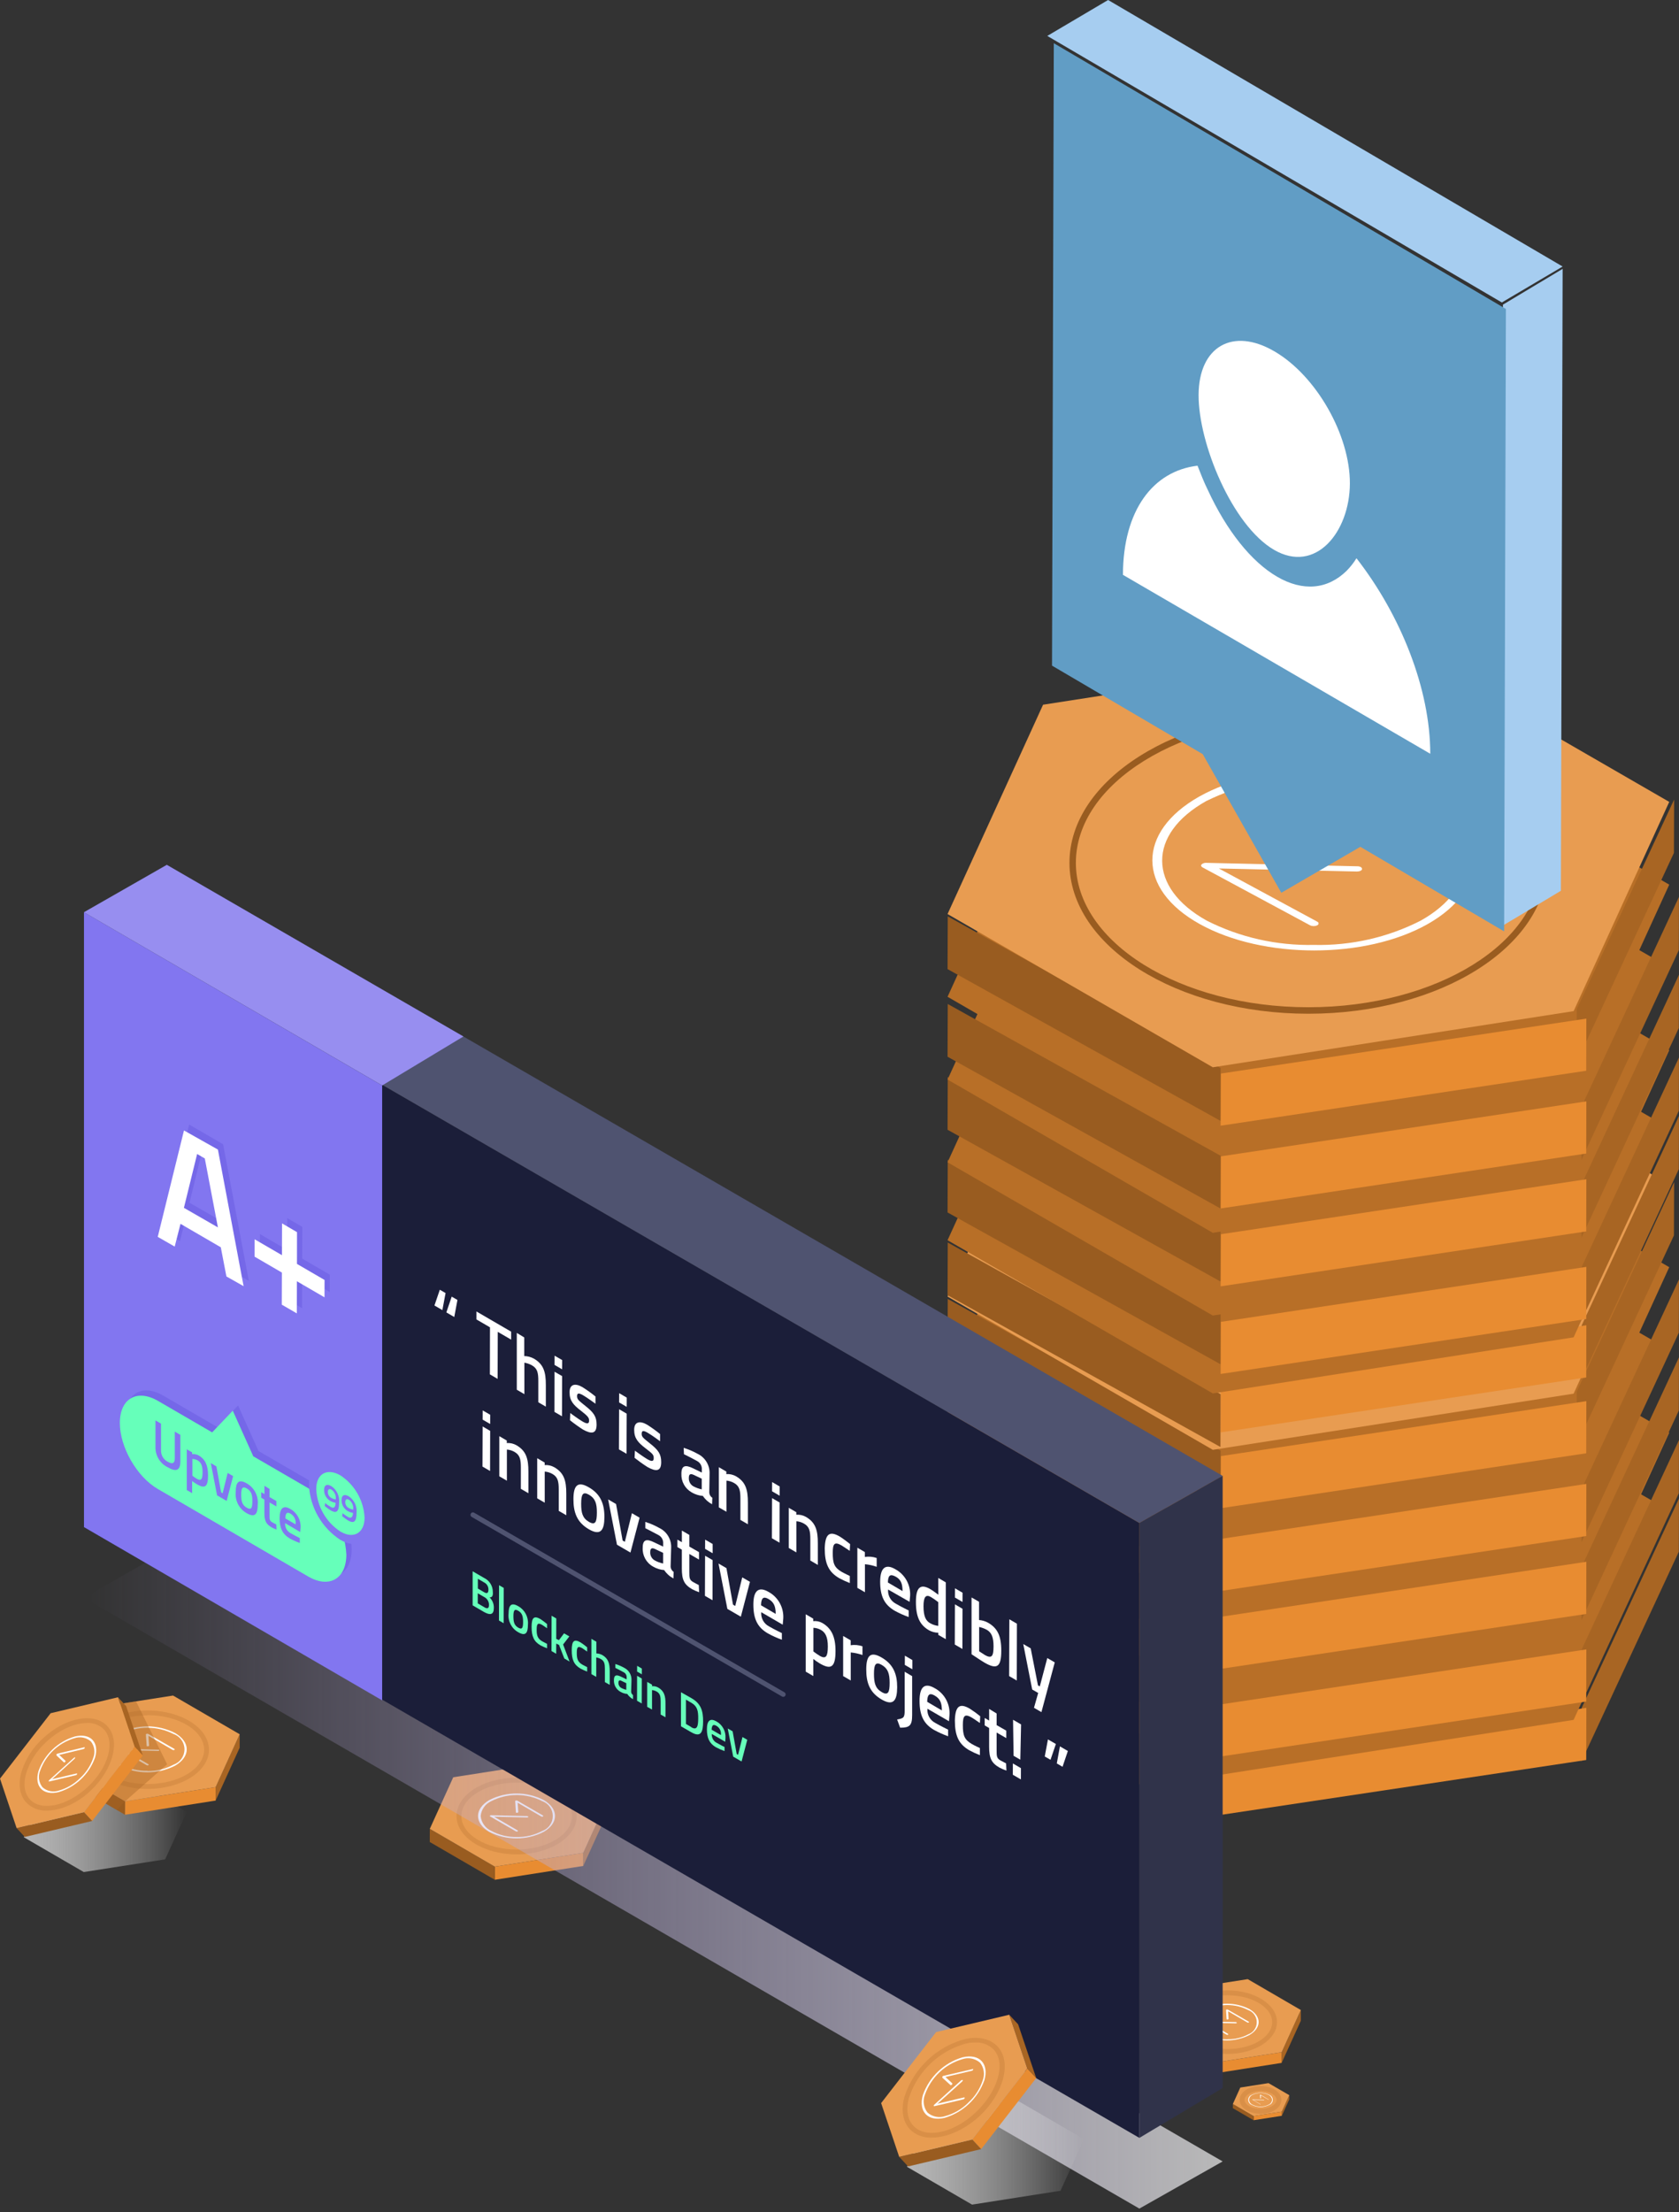 <?xml version="1.0" encoding="UTF-8"?>
<svg width="101px" height="133px" viewBox="0 0 101 133" version="1.1" xmlns="http://www.w3.org/2000/svg" xmlns:xlink="http://www.w3.org/1999/xlink">
    <rect x="0" y="0" width="101" height="133" fill="#333333" stroke="none"/>
    <!-- Generator: Sketch 51.3 (57544) - http://www.bohemiancoding.com/sketch -->
    <title>Group 6</title>
    <desc>Created with Sketch.</desc>
    <defs>
        <linearGradient x1="0%" y1="50%" x2="99.97%" y2="50%" id="linearGradient-1">
            <stop stop-color="#B8B8B8" offset="0%"></stop>
            <stop stop-color="#FFFFFF" stop-opacity="0" offset="100%"></stop>
        </linearGradient>
        <linearGradient x1="0%" y1="49.996%" x2="100%" y2="49.996%" id="linearGradient-2">
            <stop stop-color="#BEADF6" stop-opacity="0" offset="0%"></stop>
            <stop stop-color="#B8B8B8" offset="100%"></stop>
        </linearGradient>
        <linearGradient x1="0%" y1="50%" x2="100%" y2="50%" id="linearGradient-3">
            <stop stop-color="#B8B8B8" offset="0%"></stop>
            <stop stop-color="#FFFFFF" stop-opacity="0" offset="100%"></stop>
        </linearGradient>
    </defs>
    <g id="Page-1" stroke="none" stroke-width="1" fill="none" fill-rule="evenodd">
        <g id="Profile-Copy-2" transform="translate(-928, -496)" fill-rule="nonzero">
            <g id="TOP-EXPLAINER" transform="translate(565, 152)">
                <g id="Group-6" transform="translate(363, 344)">
                    <g id="coinstack" transform="translate(57, 62)">
                        <polygon id="Shape" fill="#A86523" points="44 28.098 43.988 31.3 38.133 43.902 38.141 40.696"></polygon>
                        <polygon id="Shape" fill="#E88C31" points="38.427 40.683 38.419 43.82 16.427 47.122 16.438 43.985"></polygon>
                        <polygon id="Shape" fill="#995C20" points="16.427 44.829 16.415 48 0 38.875 0.012 35.707"></polygon>
                        <polygon id="Shape" fill="#B86F27" points="43.413 28.825 37.66 41.408 15.957 44.78 0 35.569 5.746 22.982 27.457 19.61"></polygon>
                        <polygon id="Shape" fill="#A86523" points="44 24.585 43.988 27.788 38.133 40.39 38.141 37.184"></polygon>
                        <polygon id="Shape" fill="#E88C31" points="38.427 37.171 38.419 40.307 16.427 43.61 16.438 40.477"></polygon>
                        <polygon id="Shape" fill="#995C20" points="16.427 39.857 16.415 43.024 0 33.899 0.012 30.732"></polygon>
                        <polygon id="Shape" fill="#B86F27" points="43.413 24.141 37.66 36.722 15.957 40.098 0 30.884 5.746 18.298 27.457 14.927"></polygon>
                        <polygon id="Shape" fill="#A86523" points="44 19.61 43.988 22.812 38.133 35.415 38.141 32.208"></polygon>
                        <polygon id="Shape" fill="#E88C31" points="38.427 31.902 38.419 35.039 16.427 38.341 16.438 35.209"></polygon>
                        <polygon id="Shape" fill="#995C20" points="16.427 34.881 16.415 38.049 0 28.927 0.012 25.756"></polygon>
                        <polygon id="Shape" fill="#B86F27" points="43.413 19.165 37.66 31.747 15.957 35.122 0 25.908 5.746 13.323 27.457 9.951"></polygon>
                        <polygon id="Shape" fill="#A86523" points="43.988 18.133 38.133 30.732 38.141 27.525 44 14.927"></polygon>
                        <polygon id="Shape" fill="#E88C31" points="38.427 27.22 38.419 30.356 16.427 33.659 16.438 30.526"></polygon>
                        <polygon id="Shape" fill="#995C20" points="16.427 30.491 16.415 33.659 0 24.537 0.012 21.366"></polygon>
                        <polygon id="Shape" fill="#B86F27" points="43.413 14.189 37.66 26.771 15.957 30.146 0 20.932 5.746 8.347 27.457 4.976"></polygon>
                        <polygon id="Shape" fill="#A86523" points="43.707 9.073 43.695 12.28 37.84 24.878 37.848 21.672"></polygon>
                        <polygon id="Shape" fill="#E88C31" points="38.427 22.244 38.419 25.379 16.427 28.683 16.438 25.548"></polygon>
                        <polygon id="Shape" fill="#995C20" points="16.427 25.22 16.415 28.39 0 19.268 0.012 16.098"></polygon>
                        <polygon id="Shape" fill="#E89C51" points="43.413 9.214 37.66 21.795 15.957 25.171 0 15.957 5.746 3.371 27.457 0"></polygon>
                        <path d="M21.709,21.951 C13.781,21.951 7.333,17.879 7.333,12.878 C7.333,7.877 13.781,3.805 21.709,3.805 C29.636,3.805 36.08,7.857 36.08,12.878 C36.08,17.899 29.632,21.951 21.709,21.951 Z M21.709,4.195 C14.001,4.195 7.719,8.099 7.719,12.878 C7.719,17.657 13.993,21.561 21.709,21.561 C29.424,21.561 35.695,17.657 35.695,12.878 C35.695,8.099 29.42,4.195 21.709,4.195 Z" id="Shape" fill="#995C20"></path>
                        <path d="M28.081,12.608 C28.111,12.618 28.135,12.639 28.148,12.667 C28.162,12.696 28.164,12.728 28.153,12.758 C28.141,12.792 28.115,12.819 28.081,12.831 C27.96,12.894 27.817,12.894 27.696,12.831 L22.279,9.644 L22.416,11.812 C22.416,11.903 22.308,11.973 22.157,11.973 C22.086,11.976 22.017,11.959 21.955,11.925 C21.911,11.907 21.88,11.867 21.872,11.819 L21.707,9.251 C21.707,9.185 21.771,9.123 21.872,9.101 C21.969,9.064 22.075,9.064 22.171,9.101 L28.081,12.608 Z" id="Shape" fill="#FFFFFF"></path>
                        <path d="M28.839,8.902 C32.62,11.016 32.62,14.443 28.882,16.56 C25.145,18.677 18.974,18.673 15.17,16.56 C11.365,14.446 11.389,11.016 15.126,8.902 C18.864,6.789 25.042,6.789 28.839,8.902 Z M22.032,17.813 C24.269,17.866 26.483,17.364 28.46,16.354 C30.23,15.364 31.115,14.069 31.107,12.76 C31.099,11.45 30.21,10.151 28.416,9.165 C24.376,7.185 19.597,7.185 15.557,9.165 C13.787,10.159 12.902,11.45 12.91,12.76 C12.918,14.069 13.811,15.364 15.593,16.354 C17.579,17.36 19.797,17.862 22.04,17.813 L22.032,17.813 Z" id="Shape" fill="#FFFFFF"></path>
                        <path d="M24.843,13.125 C24.895,13.147 24.93,13.193 24.933,13.246 C24.933,13.338 24.791,13.401 24.622,13.401 L16.32,13.217 L22.233,16.412 C22.265,16.422 22.292,16.444 22.306,16.472 C22.321,16.5 22.323,16.533 22.312,16.563 C22.297,16.596 22.269,16.623 22.233,16.636 C22.1,16.698 21.944,16.698 21.811,16.636 L15.342,13.154 C15.252,13.107 15.232,13.037 15.275,12.978 C15.351,12.908 15.456,12.872 15.563,12.879 L24.63,13.085 C24.703,13.081 24.776,13.095 24.843,13.125 Z" id="Shape" fill="#FFFFFF"></path>
                    </g>
                    <g id="coinstack-copy" transform="translate(57, 39)">
                        <polygon id="Shape" fill="#A86523" points="44 28.098 43.988 31.3 38.133 43.902 38.141 40.696"></polygon>
                        <polygon id="Shape" fill="#E88C31" points="38.427 40.683 38.419 43.82 16.427 47.122 16.438 43.985"></polygon>
                        <polygon id="Shape" fill="#995C20" points="16.427 44.829 16.415 48 0 38.875 0.012 35.707"></polygon>
                        <polygon id="Shape" fill="#B86F27" points="43.413 28.825 37.66 41.408 15.957 44.78 0 35.569 5.746 22.982 27.457 19.61"></polygon>
                        <polygon id="Shape" fill="#A86523" points="44 24.585 43.988 27.788 38.133 40.39 38.141 37.184"></polygon>
                        <polygon id="Shape" fill="#E88C31" points="38.427 37.171 38.419 40.307 16.427 43.61 16.438 40.477"></polygon>
                        <polygon id="Shape" fill="#995C20" points="16.427 39.857 16.415 43.024 0 33.899 0.012 30.732"></polygon>
                        <polygon id="Shape" fill="#B86F27" points="43.413 24.141 37.66 36.722 15.957 40.098 0 30.884 5.746 18.298 27.457 14.927"></polygon>
                        <polygon id="Shape" fill="#A86523" points="44 19.61 43.988 22.812 38.133 35.415 38.141 32.208"></polygon>
                        <polygon id="Shape" fill="#E88C31" points="38.427 31.902 38.419 35.039 16.427 38.341 16.438 35.209"></polygon>
                        <polygon id="Shape" fill="#995C20" points="16.427 34.881 16.415 38.049 0 28.927 0.012 25.756"></polygon>
                        <polygon id="Shape" fill="#B86F27" points="43.413 19.165 37.66 31.747 15.957 35.122 0 25.908 5.746 13.323 27.457 9.951"></polygon>
                        <polygon id="Shape" fill="#A86523" points="43.988 18.133 38.133 30.732 38.141 27.525 44 14.927"></polygon>
                        <polygon id="Shape" fill="#E88C31" points="38.427 27.22 38.419 30.356 16.427 33.659 16.438 30.526"></polygon>
                        <polygon id="Shape" fill="#995C20" points="16.427 30.491 16.415 33.659 0 24.537 0.012 21.366"></polygon>
                        <polygon id="Shape" fill="#B86F27" points="43.413 14.189 37.66 26.771 15.957 30.146 0 20.932 5.746 8.347 27.457 4.976"></polygon>
                        <polygon id="Shape" fill="#A86523" points="43.707 9.073 43.695 12.28 37.84 24.878 37.848 21.672"></polygon>
                        <polygon id="Shape" fill="#E88C31" points="38.427 22.244 38.419 25.379 16.427 28.683 16.438 25.548"></polygon>
                        <polygon id="Shape" fill="#995C20" points="16.427 25.22 16.415 28.39 0 19.268 0.012 16.098"></polygon>
                        <polygon id="Shape" fill="#E89C51" points="43.413 9.214 37.66 21.795 15.957 25.171 0 15.957 5.746 3.371 27.457 0"></polygon>
                        <path d="M21.709,21.951 C13.781,21.951 7.333,17.879 7.333,12.878 C7.333,7.877 13.781,3.805 21.709,3.805 C29.636,3.805 36.08,7.857 36.08,12.878 C36.08,17.899 29.632,21.951 21.709,21.951 Z M21.709,4.195 C14.001,4.195 7.719,8.099 7.719,12.878 C7.719,17.657 13.993,21.561 21.709,21.561 C29.424,21.561 35.695,17.657 35.695,12.878 C35.695,8.099 29.42,4.195 21.709,4.195 Z" id="Shape" fill="#995C20"></path>
                        <path d="M28.081,12.608 C28.111,12.618 28.135,12.639 28.148,12.667 C28.162,12.696 28.164,12.728 28.153,12.758 C28.141,12.792 28.115,12.819 28.081,12.831 C27.96,12.894 27.817,12.894 27.696,12.831 L22.279,9.644 L22.416,11.812 C22.416,11.903 22.308,11.973 22.157,11.973 C22.086,11.976 22.017,11.959 21.955,11.925 C21.911,11.907 21.88,11.867 21.872,11.819 L21.707,9.251 C21.707,9.185 21.771,9.123 21.872,9.101 C21.969,9.064 22.075,9.064 22.171,9.101 L28.081,12.608 Z" id="Shape" fill="#FFFFFF"></path>
                        <path d="M28.839,8.902 C32.62,11.016 32.62,14.443 28.882,16.56 C25.145,18.677 18.974,18.673 15.17,16.56 C11.365,14.446 11.389,11.016 15.126,8.902 C18.864,6.789 25.042,6.789 28.839,8.902 Z M22.032,17.813 C24.269,17.866 26.483,17.364 28.46,16.354 C30.23,15.364 31.115,14.069 31.107,12.76 C31.099,11.45 30.21,10.151 28.416,9.165 C24.376,7.185 19.597,7.185 15.557,9.165 C13.787,10.159 12.902,11.45 12.91,12.76 C12.918,14.069 13.811,15.364 15.593,16.354 C17.579,17.36 19.797,17.862 22.04,17.813 L22.032,17.813 Z" id="Shape" fill="#FFFFFF"></path>
                        <path d="M24.843,13.125 C24.895,13.147 24.93,13.193 24.933,13.246 C24.933,13.338 24.791,13.401 24.622,13.401 L16.32,13.217 L22.233,16.412 C22.265,16.422 22.292,16.444 22.306,16.472 C22.321,16.5 22.323,16.533 22.312,16.563 C22.297,16.596 22.269,16.623 22.233,16.636 C22.1,16.698 21.944,16.698 21.811,16.636 L15.342,13.154 C15.252,13.107 15.232,13.037 15.275,12.978 C15.351,12.908 15.456,12.872 15.563,12.879 L24.63,13.085 C24.703,13.081 24.776,13.095 24.843,13.125 Z" id="Shape" fill="#FFFFFF"></path>
                    </g>
                    <g id="task_4_Review_showcase_item_4" transform="translate(0, 52)">
                        <polygon id="Shape" fill="url(#linearGradient-1)" points="11.236 56.937 9.936 59.794 5.038 60.557 1.436 58.466 2.733 55.609 7.634 54.843"></polygon>
                        <g id="Group" transform="translate(25.582, 53.805)">
                            <polygon id="Shape" fill="#A86523" points="10.916 2.494 10.913 3.284 9.503 6.386 9.506 5.597"></polygon>
                            <polygon id="Shape" fill="#E88C31" points="9.506 5.597 9.503 6.386 4.183 7.217 4.183 6.427"></polygon>
                            <polygon id="Shape" fill="#995C20" points="4.183 6.427 4.183 7.217 0.27 4.945 0.273 4.155"></polygon>
                            <polygon id="Shape" fill="#E89C51" points="10.916 2.494 9.506 5.597 4.183 6.427 0.273 4.155 1.683 1.053 7.003 0.222"></polygon>
                        </g>
                        <g id="Group" opacity="0.2" transform="translate(27.326, 54.682)" fill="#995C20">
                            <path d="M3.753,4.813 C1.759,4.813 0.137,3.781 0.137,2.509 C0.137,1.237 1.759,0.205 3.753,0.205 C5.747,0.205 7.369,1.24 7.369,2.509 C7.369,3.778 5.747,4.813 3.753,4.813 Z M3.753,0.497 C1.919,0.497 0.427,1.401 0.427,2.509 C0.427,3.617 1.919,4.521 3.753,4.521 C5.587,4.521 7.079,3.62 7.079,2.509 C7.079,1.398 5.587,0.497 3.753,0.497 Z" id="Shape"></path>
                        </g>
                        <path d="M32.661,57.156 C32.669,57.159 32.676,57.165 32.679,57.172 C32.683,57.18 32.684,57.189 32.681,57.197 C32.677,57.206 32.67,57.212 32.661,57.215 C32.629,57.232 32.591,57.232 32.559,57.215 L31.14,56.39 L31.178,56.951 C31.178,56.975 31.149,56.992 31.108,56.992 C31.091,56.998 31.073,56.998 31.056,56.992 C31.045,56.988 31.036,56.978 31.033,56.966 L30.992,56.299 C30.992,56.282 30.992,56.267 31.033,56.261 C31.058,56.25 31.086,56.25 31.111,56.261 L32.661,57.156 Z" id="Shape" fill="#FFFFFF"></path>
                        <path d="M32.71,56.229 C33.614,56.758 33.614,57.612 32.71,58.139 C31.681,58.665 30.463,58.665 29.434,58.139 C28.527,57.612 28.533,56.758 29.434,56.229 C30.463,55.702 31.681,55.702 32.71,56.229 Z M31.085,58.452 C31.619,58.463 32.148,58.337 32.62,58.086 C32.999,57.954 33.252,57.594 33.252,57.191 C33.252,56.788 32.999,56.429 32.62,56.296 C31.656,55.802 30.514,55.802 29.55,56.296 C29.193,56.457 28.95,56.799 28.916,57.191 C28.954,57.584 29.2,57.926 29.559,58.086 C30.032,58.337 30.562,58.463 31.097,58.452 L31.085,58.452 Z" id="Shape" fill="#FFFFFF"></path>
                        <path d="M31.76,57.206 C31.772,57.212 31.78,57.224 31.78,57.238 C31.78,57.261 31.745,57.276 31.707,57.276 L29.719,57.229 L31.137,58.054 C31.153,58.061 31.161,58.079 31.155,58.095 C31.152,58.103 31.146,58.11 31.137,58.112 C31.106,58.13 31.067,58.13 31.036,58.112 L29.489,57.215 C29.466,57.215 29.46,57.182 29.472,57.168 C29.491,57.15 29.516,57.141 29.541,57.142 L31.707,57.194 C31.725,57.194 31.743,57.198 31.76,57.206 Z" id="Shape" fill="#FFFFFF"></path>
                        <g id="Group" transform="translate(69.478, 66.964)">
                            <polygon id="Shape" fill="#A86523" points="8.773 1.889 8.773 2.532 7.619 5.068 7.622 4.424"></polygon>
                            <polygon id="Shape" fill="#E88C31" points="7.622 4.424 7.619 5.068 3.273 5.749 3.273 5.103"></polygon>
                            <polygon id="Shape" fill="#995C20" points="3.273 5.103 3.273 5.749 0.076 3.892 0.078 3.246"></polygon>
                            <polygon id="Shape" fill="#E89C51" points="8.773 1.889 7.622 4.424 3.273 5.103 0.078 3.246 1.23 0.711 5.579 0.032"></polygon>
                        </g>
                        <g id="Group" opacity="0.2" transform="translate(70.641, 67.549)" fill="#995C20">
                            <path d="M3.198,3.945 C1.552,3.945 0.215,3.088 0.215,2.032 C0.215,0.977 1.552,0.123 3.198,0.123 C4.843,0.123 6.177,0.98 6.177,2.032 C6.177,3.085 4.829,3.945 3.198,3.945 Z M3.198,0.415 C1.712,0.415 0.506,1.14 0.506,2.032 C0.506,2.924 1.712,3.652 3.198,3.652 C4.683,3.652 5.887,2.924 5.887,2.032 C5.887,1.14 4.669,0.415 3.198,0.415 Z" id="Shape"></path>
                        </g>
                        <path d="M75.118,69.555 C75.125,69.557 75.13,69.561 75.133,69.567 C75.135,69.574 75.135,69.581 75.133,69.587 C75.133,69.587 75.133,69.587 75.118,69.602 C75.093,69.616 75.062,69.616 75.037,69.602 L73.874,68.926 L73.903,69.385 C73.903,69.406 73.88,69.42 73.848,69.42 C73.834,69.425 73.818,69.425 73.804,69.42 C73.795,69.417 73.788,69.409 73.787,69.4 L73.752,68.853 C73.752,68.853 73.752,68.827 73.787,68.824 C73.807,68.815 73.83,68.815 73.851,68.824 L75.118,69.555 Z" id="Shape" fill="#FFFFFF"></path>
                        <path d="M75.159,68.797 C75.897,69.227 75.897,69.926 75.159,70.356 C74.318,70.786 73.323,70.786 72.481,70.356 C71.74,69.926 71.746,69.227 72.481,68.797 C73.322,68.365 74.318,68.365 75.159,68.797 Z M73.83,70.61 C74.267,70.623 74.699,70.522 75.086,70.318 C75.395,70.209 75.601,69.916 75.601,69.587 C75.601,69.258 75.395,68.965 75.086,68.856 C74.298,68.452 73.366,68.452 72.577,68.856 C72.285,68.986 72.086,69.266 72.06,69.587 C72.092,69.908 72.291,70.188 72.583,70.321 C72.971,70.525 73.404,70.625 73.842,70.613 L73.83,70.61 Z" id="Shape" fill="#FFFFFF"></path>
                        <path d="M74.38,69.596 C74.39,69.6 74.397,69.611 74.397,69.622 C74.397,69.642 74.371,69.654 74.339,69.654 L72.714,69.616 L73.877,70.289 C73.884,70.299 73.884,70.313 73.877,70.324 C73.878,70.329 73.878,70.334 73.877,70.338 C73.85,70.35 73.819,70.35 73.793,70.338 L72.525,69.596 C72.508,69.596 72.505,69.572 72.525,69.561 C72.539,69.546 72.56,69.538 72.58,69.54 L74.351,69.581 C74.361,69.584 74.371,69.589 74.38,69.596 Z" id="Shape" fill="#FFFFFF"></path>
                        <g id="Group" transform="translate(3.488, 49.711)">
                            <polygon id="Shape" fill="#A86523" points="10.931 2.562 10.928 3.372 9.483 6.55 9.486 5.74"></polygon>
                            <polygon id="Shape" fill="#E88C31" points="9.486 5.74 9.483 6.55 4.032 7.401 4.035 6.594"></polygon>
                            <polygon id="Shape" fill="#995C20" points="4.035 6.594 4.032 7.401 0.026 5.073 0.026 4.266"></polygon>
                            <polygon id="Shape" fill="#E89C51" points="10.931 2.562 9.486 5.74 4.035 6.594 0.026 4.266 1.471 1.088 6.922 0.234"></polygon>
                        </g>
                        <g id="Group" opacity="0.2" transform="translate(4.942, 50.588)" fill="#995C20">
                            <path d="M3.927,4.971 C1.892,4.971 0.224,3.913 0.224,2.614 C0.224,1.316 1.884,0.254 3.927,0.254 C5.971,0.254 7.628,1.313 7.628,2.614 C7.628,3.915 5.968,4.971 3.927,4.971 Z M3.927,0.547 C2.047,0.547 0.515,1.474 0.515,2.614 C0.515,3.755 2.035,4.679 3.927,4.679 C5.82,4.679 7.337,3.752 7.337,2.614 C7.337,1.477 5.814,0.535 3.927,0.535 L3.927,0.547 Z" id="Shape"></path>
                        </g>
                        <path d="M10.489,53.153 C10.497,53.156 10.503,53.161 10.507,53.169 C10.511,53.177 10.512,53.186 10.509,53.194 C10.505,53.202 10.498,53.209 10.489,53.211 C10.456,53.229 10.417,53.229 10.384,53.211 L8.93,52.366 L8.968,52.951 C8.968,52.975 8.939,52.995 8.898,52.995 C8.88,52.999 8.861,52.999 8.843,52.995 C8.832,52.991 8.824,52.981 8.823,52.969 L8.776,52.284 C8.776,52.267 8.794,52.252 8.823,52.246 C8.848,52.238 8.876,52.238 8.901,52.246 L10.489,53.153 Z" id="Shape" fill="#FFFFFF"></path>
                        <path d="M10.538,52.203 C11.465,52.744 11.465,53.618 10.538,54.159 C9.484,54.697 8.238,54.697 7.183,54.159 C6.253,53.618 6.259,52.744 7.183,52.203 C8.238,51.664 9.484,51.664 10.538,52.203 Z M8.872,54.478 C9.42,54.489 9.962,54.359 10.445,54.097 C10.835,53.963 11.097,53.594 11.097,53.179 C11.097,52.765 10.835,52.396 10.445,52.261 C9.457,51.755 8.288,51.755 7.3,52.261 C6.934,52.427 6.686,52.778 6.651,53.179 C6.689,53.58 6.936,53.929 7.3,54.097 C7.785,54.356 8.329,54.483 8.878,54.469 L8.872,54.478 Z" id="Shape" fill="#FFFFFF"></path>
                        <path d="M9.564,53.203 C9.577,53.208 9.585,53.221 9.585,53.235 C9.585,53.258 9.55,53.276 9.509,53.276 L7.474,53.229 L8.928,54.074 C8.935,54.077 8.941,54.082 8.944,54.089 C8.948,54.097 8.948,54.105 8.945,54.112 C8.942,54.121 8.936,54.129 8.928,54.133 C8.895,54.15 8.856,54.15 8.823,54.133 L7.239,53.22 C7.215,53.206 7.209,53.188 7.221,53.173 C7.239,53.155 7.265,53.145 7.291,53.147 L9.512,53.2 C9.529,53.198 9.547,53.199 9.564,53.203 Z" id="Shape" fill="#FFFFFF"></path>
                        <polygon id="Shape" fill="#A86523" opacity="0.4" points="7.018 56.823 7.523 56.305 10.053 54.08 8.183 50.293 6.82 50.507 6.355 56.437"></polygon>
                        <g id="Group" transform="translate(74.13, 73.105)">
                            <polygon id="Shape" fill="#A86523" points="3.427 0.868 3.425 1.12 2.977 2.108 2.977 1.857"></polygon>
                            <polygon id="Shape" fill="#E88C31" points="2.977 1.857 2.977 2.108 1.279 2.374 1.279 2.123"></polygon>
                            <polygon id="Shape" fill="#995C20" points="1.279 2.123 1.279 2.374 0.032 1.649 0.032 1.398"></polygon>
                            <polygon id="Shape" fill="#E89C51" points="3.427 0.868 2.977 1.857 1.279 2.123 0.032 1.398 0.48 0.409 2.177 0.143"></polygon>
                        </g>
                        <g id="Group" opacity="0.2" transform="translate(74.42, 73.397)" fill="#995C20">
                            <path d="M1.407,1.696 C0.706,1.696 0.154,1.328 0.154,0.86 C0.154,0.392 0.706,0.026 1.407,0.026 C2.108,0.026 2.66,0.392 2.66,0.86 C2.66,1.328 2.111,1.696 1.407,1.696 Z M1.407,0.319 C0.887,0.319 0.445,0.567 0.445,0.86 C0.445,1.152 0.887,1.404 1.407,1.404 C1.927,1.404 2.369,1.155 2.369,0.86 C2.369,0.564 1.927,0.319 1.407,0.319 Z" id="Shape"></path>
                        </g>
                        <path d="M76.333,74.245 L76.301,74.245 L75.848,73.982 L75.848,74.16 C75.848,74.16 75.848,74.16 75.825,74.16 L75.81,74.16 L75.795,73.947 C75.795,73.947 75.795,73.947 75.81,73.947 L75.836,73.947 L76.333,74.245 Z" id="Shape" fill="#FFFFFF"></path>
                        <path d="M76.348,73.95 C76.477,73.994 76.563,74.117 76.563,74.254 C76.563,74.391 76.477,74.513 76.348,74.558 C76.02,74.728 75.632,74.728 75.304,74.558 C75.175,74.513 75.089,74.391 75.089,74.254 C75.089,74.117 75.175,73.994 75.304,73.95 C75.633,73.784 76.019,73.784 76.348,73.95 Z M75.83,74.657 C76,74.662 76.168,74.623 76.319,74.543 C76.435,74.491 76.513,74.379 76.522,74.251 C76.51,74.123 76.431,74.012 76.316,73.959 C76.007,73.804 75.645,73.804 75.336,73.959 C75.222,74.012 75.145,74.124 75.136,74.251 C75.144,74.379 75.223,74.492 75.339,74.543 C75.49,74.623 75.66,74.663 75.83,74.657 Z" id="Shape" fill="#FFFFFF"></path>
                        <path d="M76.045,74.274 C76.045,74.274 76.045,74.274 76.045,74.274 C76.045,74.274 76.045,74.274 76.022,74.274 L75.389,74.26 L75.839,74.523 C75.829,74.526 75.818,74.526 75.807,74.523 L75.316,74.231 C75.316,74.231 75.316,74.231 75.316,74.231 C75.322,74.228 75.33,74.228 75.336,74.231 L76.028,74.248 C76.034,74.249 76.04,74.252 76.043,74.257 C76.046,74.262 76.047,74.269 76.045,74.274 Z" id="Shape" fill="#FFFFFF"></path>
                        <polygon id="Shape" fill="url(#linearGradient-2)" points="5.052 44.068 10.035 41.219 73.548 77.956 68.539 80.792"></polygon>
                        <polygon id="Shape" fill="#1B1E39" points="5.052 2.848 68.539 39.57 68.539 76.541 5.052 39.819"></polygon>
                        <polygon id="Shape" fill="#4F5370" points="5.052 2.848 10.035 0 73.548 36.737 68.539 39.57"></polygon>
                        <polygon id="Shape" fill="#30334A" points="68.539 76.541 73.548 73.546 73.548 36.737 68.539 39.57"></polygon>
                        <polygon id="Shape" fill="#8276F0" points="5.052 2.848 22.989 13.264 22.989 50.235 5.052 39.819"></polygon>
                        <path d="M18.87,37.169 L15.55,35.242 L14.32,32.502 L13.082,33.807 L9.826,31.915 C8.561,31.181 7.535,31.771 7.529,33.233 C7.523,34.695 8.547,36.473 9.811,37.207 L18.858,42.471 C20.123,43.205 21.152,42.614 21.155,41.155 C21.158,39.696 20.131,37.903 18.87,37.169 Z" id="Shape" fill="#7568E8"></path>
                        <path d="M13.422,16.799 L14.968,25.016 L13.933,24.414 L13.599,22.66 L11.172,21.247 L10.826,22.619 L9.803,22.034 L11.381,15.615 L13.422,16.799 Z M11.387,20.308 L13.422,21.478 L12.657,17.326 L12.195,17.06 L11.401,20.306 L11.387,20.308 Z" id="Shape" fill="#7568E8"></path>
                        <polygon id="Shape" fill="#7568E8" points="18.184 21.765 18.178 23.674 19.838 24.639 19.835 25.683 18.175 24.721 18.169 26.651 17.265 26.125 17.271 24.195 15.628 23.241 15.631 22.198 17.274 23.151 17.279 21.241"></polygon>
                        <path d="M18.553,37.485 L15.236,35.561 L14.003,32.818 L12.762,34.122 L9.506,32.23 C8.241,31.496 7.212,32.09 7.209,33.549 C7.207,35.008 8.227,36.789 9.489,37.523 L18.538,42.787 C19.803,43.521 20.829,42.933 20.835,41.471 C20.752,39.852 19.904,38.37 18.553,37.485 Z" id="Shape" fill="#66FFBA"></path>
                        <path d="M13.108,17.118 L14.654,25.332 L13.62,24.747 L13.282,22.993 L10.858,21.583 L10.509,22.952 L9.489,22.367 L11.067,15.969 L13.108,17.118 Z M11.073,20.627 L13.108,21.797 L12.32,17.653 L11.858,17.384 L11.061,20.63 L11.073,20.627 Z" id="Shape" fill="#FFFFFF"></path>
                        <polygon id="Shape" fill="#FFFFFF" points="17.867 22.083 17.864 23.993 19.524 24.958 19.521 26.002 17.861 25.037 17.855 26.967 16.951 26.443 16.957 24.513 15.314 23.557 15.317 22.513 16.96 23.467 16.966 21.557"></polygon>
                        <path d="M10.849,34.271 L10.849,35.862 C10.849,36.43 10.582,36.506 10.093,36.222 C9.627,35.995 9.337,35.514 9.352,34.994 L9.352,33.403 L9.686,33.596 L9.686,35.196 C9.675,35.488 9.835,35.761 10.096,35.891 C10.369,36.049 10.515,35.991 10.515,35.678 L10.515,34.078 L10.849,34.271 Z" id="Shape" fill="#8276F0"></path>
                        <path d="M11.951,35.508 C12.338,35.734 12.515,36.093 12.515,36.716 C12.515,37.424 12.306,37.509 11.849,37.242 C11.748,37.184 11.651,37.12 11.558,37.049 L11.558,37.778 L11.236,37.59 L11.236,35.14 L11.558,35.324 L11.558,35.432 C11.694,35.418 11.831,35.444 11.951,35.508 Z M11.829,36.909 C12.102,37.067 12.183,36.947 12.186,36.526 C12.189,36.105 12.076,35.915 11.896,35.81 C11.797,35.753 11.686,35.722 11.573,35.719 L11.573,36.728 C11.656,36.794 11.744,36.854 11.835,36.909 L11.829,36.909 Z" id="Shape" fill="#8276F0"></path>
                        <polygon id="Shape" fill="#8276F0" points="14.024 36.751 13.634 38.243 13.058 37.909 12.681 35.97 13.018 36.169 13.3 37.728 13.393 37.783 13.695 36.561"></polygon>
                        <path d="M14.843,37.19 C15.294,37.444 15.553,37.942 15.503,38.459 C15.503,39.029 15.349,39.275 14.838,38.979 C14.381,38.721 14.123,38.213 14.181,37.69 C14.181,37.137 14.346,36.9 14.843,37.19 Z M14.843,38.652 C15.134,38.813 15.178,38.652 15.181,38.257 C15.184,37.862 15.108,37.646 14.846,37.494 C14.585,37.342 14.509,37.471 14.509,37.868 C14.509,38.266 14.567,38.494 14.843,38.652 Z" id="Shape" fill="#8276F0"></path>
                        <path d="M16.216,37.526 L16.216,38.014 L16.625,38.251 L16.625,38.573 L16.216,38.336 L16.216,39.088 C16.216,39.345 16.216,39.439 16.375,39.529 C16.46,39.579 16.611,39.655 16.62,39.661 L16.634,39.968 C16.535,39.93 16.437,39.886 16.343,39.836 C16.006,39.64 15.904,39.439 15.904,38.959 L15.904,38.164 L15.716,38.052 L15.716,37.722 L15.907,37.833 L15.907,37.333 L16.216,37.526 Z" id="Shape" fill="#8276F0"></path>
                        <path d="M18.082,39.857 L18.059,40.114 L17.152,39.579 C17.133,39.831 17.265,40.071 17.489,40.187 C17.721,40.322 18.018,40.465 18.035,40.48 L18.035,40.772 C17.829,40.699 17.629,40.609 17.436,40.503 C16.989,40.243 16.817,39.868 16.82,39.266 C16.823,38.664 17.056,38.488 17.466,38.728 C17.869,38.954 18.108,39.393 18.082,39.857 Z M17.152,39.289 L17.78,39.652 C17.821,39.401 17.706,39.149 17.489,39.017 C17.268,38.889 17.172,38.962 17.166,39.289 L17.152,39.289 Z" id="Shape" fill="#8276F0"></path>
                        <path d="M29.454,44.047 C29.622,44.211 29.714,44.438 29.707,44.673 C29.707,45.094 29.486,45.126 29.126,44.927 L28.431,44.521 L28.431,42.474 L29.105,42.866 C29.435,43.017 29.647,43.349 29.646,43.714 C29.666,43.959 29.6,44.041 29.454,44.047 Z M29.126,44.632 C29.306,44.737 29.416,44.731 29.416,44.486 C29.413,44.288 29.301,44.109 29.126,44.021 L28.739,43.796 L28.739,44.404 L29.132,44.632 L29.126,44.632 Z M28.745,42.927 L28.745,43.512 L29.126,43.734 C29.303,43.836 29.382,43.778 29.382,43.576 C29.386,43.391 29.283,43.221 29.117,43.141 L28.748,42.924 L28.745,42.927 Z" id="Shape" fill="#66FFBA"></path>
                        <polygon id="Shape" fill="#66FFBA" points="30.303 43.474 30.297 45.597 30.015 45.433 30.021 43.31"></polygon>
                        <path d="M31.175,44.573 C31.571,44.793 31.8,45.229 31.757,45.682 C31.757,46.182 31.623,46.398 31.175,46.138 C30.773,45.915 30.544,45.471 30.594,45.012 C30.597,44.527 30.742,44.322 31.175,44.573 Z M31.175,45.863 C31.416,46.003 31.466,45.863 31.466,45.518 C31.466,45.173 31.405,44.983 31.175,44.848 C30.946,44.714 30.884,44.828 30.884,45.176 C30.884,45.524 30.934,45.723 31.175,45.863 Z" id="Shape" fill="#66FFBA"></path>
                        <path d="M32.521,45.354 C32.655,45.444 32.784,45.542 32.908,45.647 L32.908,45.898 C32.908,45.898 32.704,45.758 32.617,45.699 C32.347,45.544 32.286,45.632 32.283,45.977 C32.28,46.322 32.335,46.521 32.617,46.685 C32.716,46.743 32.908,46.831 32.908,46.837 L32.908,47.103 C32.772,47.053 32.64,46.995 32.512,46.927 C32.114,46.696 31.978,46.386 31.978,45.813 C31.978,45.24 32.135,45.129 32.521,45.354 Z" id="Shape" fill="#66FFBA"></path>
                        <polygon id="Shape" fill="#66FFBA" points="33.46 46.538 33.623 46.614 33.931 46.205 34.248 46.389 33.873 46.875 34.262 47.901 33.946 47.717 33.629 46.901 33.46 46.822 33.457 47.433 33.175 47.269 33.181 45.147 33.463 45.31"></polygon>
                        <path d="M34.931,46.755 C35.067,46.844 35.197,46.942 35.321,47.047 L35.321,47.302 C35.321,47.302 35.117,47.158 35.03,47.1 C34.76,46.945 34.696,47.033 34.696,47.378 C34.696,47.723 34.748,47.922 35.03,48.085 C35.129,48.144 35.321,48.232 35.321,48.237 L35.321,48.504 C35.186,48.453 35.055,48.395 34.928,48.328 C34.527,48.097 34.39,47.787 34.393,47.214 C34.396,46.641 34.544,46.53 34.931,46.755 Z" id="Shape" fill="#66FFBA"></path>
                        <path d="M35.876,46.711 L35.876,47.413 C36,47.417 36.121,47.45 36.231,47.509 C36.591,47.72 36.678,48.006 36.678,48.498 L36.678,49.302 L36.388,49.138 L36.388,48.343 C36.388,48.05 36.358,47.878 36.158,47.758 C36.068,47.706 35.97,47.67 35.867,47.653 L35.867,48.822 L35.576,48.658 L35.576,46.536 L35.876,46.711 Z" id="Shape" fill="#66FFBA"></path>
                        <path d="M37.966,49.711 C37.967,49.794 38.01,49.871 38.079,49.916 L38.079,50.162 C37.939,50.089 37.82,49.981 37.733,49.849 C37.587,49.837 37.445,49.792 37.318,49.717 C37.066,49.577 36.916,49.304 36.931,49.015 C36.931,48.699 37.082,48.676 37.361,48.813 L37.696,48.974 L37.696,48.866 C37.707,48.728 37.632,48.597 37.507,48.539 C37.335,48.439 37.036,48.293 37.018,48.284 L37.018,48.05 C37.2,48.106 37.376,48.181 37.542,48.275 C37.828,48.412 38.004,48.709 37.986,49.027 L37.966,49.711 Z M37.675,49.603 L37.675,49.202 L37.385,49.062 C37.265,49.006 37.207,49.036 37.204,49.17 C37.195,49.296 37.257,49.417 37.364,49.483 C37.465,49.539 37.574,49.58 37.687,49.603 L37.675,49.603 Z" id="Shape" fill="#66FFBA"></path>
                        <polygon id="Shape" fill="#66FFBA" points="38.327 48.158 38.609 48.322 38.609 48.667 38.324 48.504"></polygon>
                        <polygon id="Shape" fill="#66FFBA" points="38.321 50.258 38.324 48.758 38.606 48.922 38.603 50.422"></polygon>
                        <path d="M39.588,49.46 C39.949,49.667 40.036,49.954 40.033,50.448 L40.033,51.249 L39.742,51.088 L39.742,50.296 C39.742,50.004 39.71,49.831 39.513,49.711 C39.424,49.658 39.325,49.626 39.222,49.618 L39.222,50.787 L38.931,50.624 L38.931,49.126 L39.222,49.29 L39.222,49.384 C39.349,49.371 39.476,49.398 39.588,49.46 Z" id="Shape" fill="#66FFBA"></path>
                        <path d="M41.585,50.097 C42.167,50.428 42.298,50.863 42.295,51.504 C42.292,52.144 42.167,52.489 41.58,52.15 L40.963,51.793 L40.963,49.746 L41.585,50.097 Z M41.585,51.852 C41.943,52.059 41.998,51.773 42.001,51.322 C42.004,50.872 41.949,50.588 41.591,50.381 L41.263,50.191 L41.263,51.653 L41.588,51.843 L41.585,51.852 Z" id="Shape" fill="#66FFBA"></path>
                        <path d="M43.641,52.501 L43.623,52.723 L42.818,52.255 C42.801,52.475 42.915,52.684 43.109,52.787 C43.312,52.907 43.571,53.033 43.585,53.039 L43.585,53.285 C43.405,53.22 43.23,53.142 43.062,53.051 C42.673,52.825 42.524,52.498 42.524,51.969 C42.524,51.439 42.731,51.29 43.091,51.498 C43.454,51.695 43.669,52.087 43.641,52.501 Z M42.818,52.004 L43.364,52.322 C43.4,52.099 43.293,51.877 43.097,51.767 C42.905,51.656 42.821,51.717 42.806,52.004 L42.818,52.004 Z" id="Shape" fill="#66FFBA"></path>
                        <polygon id="Shape" fill="#66FFBA" points="44.952 52.606 44.609 53.91 44.106 53.618 43.777 51.925 44.071 52.097 44.315 53.46 44.399 53.507 44.664 52.439"></polygon>
                        <polygon id="Shape" fill="#FFFFFF" points="27.518 26.16 27.326 27.186 26.85 26.908 27.172 25.961"></polygon>
                        <polygon id="Shape" fill="#FFFFFF" points="26.134 26.493 26.457 25.546 26.803 25.745 26.611 26.771"></polygon>
                        <polygon id="Shape" fill="#FFFFFF" points="30.748 28.066 30.748 28.546 29.943 28.078 29.934 30.906 29.469 30.634 29.475 27.806 28.661 27.332 28.661 26.853"></polygon>
                        <path d="M31.536,28.414 L31.536,29.534 C31.739,29.537 31.939,29.59 32.117,29.689 C32.698,30.026 32.838,30.491 32.835,31.283 L32.835,32.575 L32.382,32.312 L32.382,31.031 C32.382,30.549 32.332,30.286 32.01,30.099 C31.866,30.014 31.708,29.958 31.544,29.932 L31.544,31.824 L31.088,31.558 L31.088,28.142 L31.536,28.414 Z" id="Shape" fill="#FFFFFF"></path>
                        <polygon id="Shape" fill="#FFFFFF" points="33.361 29.511 33.818 29.774 33.815 30.33 33.358 30.066"></polygon>
                        <polygon id="Shape" fill="#FFFFFF" points="33.353 32.891 33.358 30.476 33.815 30.739 33.806 33.154"></polygon>
                        <path d="M35.039,31.403 C35.31,31.574 35.572,31.761 35.821,31.964 L35.821,32.4 C35.797,32.382 35.329,32.037 35.076,31.891 C34.824,31.745 34.713,31.748 34.713,31.944 C34.713,32.14 34.8,32.198 35.21,32.529 C35.71,32.923 35.89,33.172 35.888,33.654 C35.888,34.219 35.576,34.239 35.059,33.947 C34.792,33.775 34.534,33.59 34.286,33.391 L34.303,32.961 C34.329,32.979 34.806,33.33 35.018,33.453 C35.309,33.628 35.437,33.625 35.437,33.412 C35.437,33.242 35.367,33.149 34.954,32.827 C34.495,32.476 34.262,32.225 34.262,31.713 C34.262,31.201 34.623,31.16 35.039,31.403 Z" id="Shape" fill="#FFFFFF"></path>
                        <polygon id="Shape" fill="#FFFFFF" points="37.245 31.765 37.702 32.032 37.699 32.587 37.242 32.321"></polygon>
                        <polygon id="Shape" fill="#FFFFFF" points="37.233 35.146 37.242 32.73 37.699 32.997 37.69 35.409"></polygon>
                        <path d="M38.922,33.657 C39.195,33.83 39.457,34.018 39.707,34.222 L39.707,34.655 C39.684,34.637 39.216,34.292 38.963,34.146 C38.71,34 38.603,34.002 38.6,34.201 C38.597,34.4 38.687,34.453 39.097,34.786 C39.597,35.178 39.777,35.427 39.774,35.912 C39.774,36.473 39.466,36.497 38.946,36.204 C38.679,36.034 38.421,35.849 38.172,35.652 L38.193,35.222 C38.219,35.239 38.693,35.59 38.905,35.713 C39.196,35.889 39.324,35.883 39.324,35.672 C39.324,35.462 39.254,35.406 38.841,35.087 C38.382,34.734 38.149,34.482 38.149,33.97 C38.149,33.459 38.507,33.418 38.922,33.657 Z" id="Shape" fill="#FFFFFF"></path>
                        <path d="M42.667,37.722 C42.667,37.857 42.736,37.982 42.85,38.052 L42.835,38.444 C42.612,38.327 42.421,38.155 42.28,37.944 C42.043,37.924 41.814,37.851 41.609,37.731 C41.209,37.505 40.969,37.072 40.989,36.611 C40.989,36.099 41.234,36.064 41.681,36.277 L42.219,36.538 L42.219,36.365 C42.237,36.148 42.122,35.941 41.928,35.842 C41.638,35.678 41.17,35.447 41.143,35.435 L41.126,35.052 C41.418,35.142 41.699,35.263 41.966,35.412 C42.428,35.634 42.712,36.114 42.684,36.628 L42.667,37.722 Z M42.213,37.547 L42.213,36.906 L41.728,36.678 C41.536,36.585 41.437,36.634 41.437,36.851 C41.422,37.053 41.519,37.246 41.69,37.354 C41.852,37.443 42.027,37.508 42.207,37.547 L42.213,37.547 Z" id="Shape" fill="#FFFFFF"></path>
                        <path d="M44.271,36.76 C44.853,37.096 44.992,37.561 44.989,38.354 L44.989,39.646 L44.539,39.386 L44.539,38.105 C44.539,37.623 44.487,37.356 44.17,37.172 C44.026,37.087 43.865,37.036 43.699,37.023 L43.699,38.895 L43.242,38.631 L43.242,36.216 L43.693,36.479 L43.693,36.631 C43.894,36.616 44.095,36.661 44.271,36.76 Z" id="Shape" fill="#FFFFFF"></path>
                        <polygon id="Shape" fill="#FFFFFF" points="46.446 37.108 46.899 37.374 46.899 37.93 46.443 37.664"></polygon>
                        <polygon id="Shape" fill="#FFFFFF" points="46.434 40.488 46.443 38.073 46.897 38.339 46.891 40.754"></polygon>
                        <path d="M48.478,39.202 C49.059,39.538 49.199,40.003 49.196,40.795 L49.196,42.091 L48.745,41.828 L48.745,40.55 C48.745,40.064 48.693,39.798 48.376,39.614 C48.233,39.529 48.071,39.478 47.905,39.465 L47.905,41.339 L47.449,41.073 L47.449,38.658 L47.902,38.921 L47.902,39.073 C48.103,39.058 48.303,39.103 48.478,39.202 Z" id="Shape" fill="#FFFFFF"></path>
                        <path d="M50.513,40.383 C50.731,40.512 51.118,40.825 51.138,40.839 L51.118,41.243 C51.103,41.243 50.789,41.018 50.632,40.924 C50.196,40.673 50.094,40.816 50.094,41.368 C50.094,41.988 50.179,42.246 50.632,42.509 C50.789,42.6 51.103,42.746 51.12,42.755 L51.12,43.181 C50.902,43.097 50.69,43 50.484,42.889 C49.841,42.515 49.612,42.012 49.612,41.094 C49.638,40.24 49.888,40.02 50.513,40.383 Z" id="Shape" fill="#FFFFFF"></path>
                        <path d="M52.737,41.676 L52.737,42.205 C52.509,42.123 52.272,42.07 52.03,42.05 L52.03,43.734 L51.574,43.471 L51.574,41.056 L52.025,41.319 L52.025,41.611 C52.264,41.575 52.508,41.597 52.737,41.676 Z" id="Shape" fill="#FFFFFF"></path>
                        <path d="M54.748,43.953 L54.716,44.31 L53.423,43.57 C53.393,43.926 53.58,44.265 53.897,44.427 C54.225,44.617 54.641,44.819 54.664,44.831 L54.664,45.225 C54.372,45.122 54.09,44.995 53.818,44.845 C53.193,44.48 52.946,43.968 52.946,43.105 C52.946,42.243 53.28,42.012 53.856,42.348 C54.438,42.664 54.786,43.289 54.748,43.953 Z M53.42,43.152 L54.292,43.664 C54.292,43.181 54.167,42.948 53.862,42.787 C53.557,42.626 53.414,42.705 53.411,43.167 L53.42,43.152 Z" id="Shape" fill="#FFFFFF"></path>
                        <path d="M56.44,42.874 L56.894,43.141 L56.894,46.556 L56.443,46.296 L56.443,46.17 C56.247,46.166 56.055,46.115 55.882,46.021 C55.35,45.711 55.094,45.24 55.097,44.31 C55.097,43.433 55.373,43.202 55.969,43.55 C56.138,43.646 56.42,43.869 56.446,43.886 L56.44,42.874 Z M56.44,45.755 L56.44,44.328 C56.299,44.217 56.151,44.115 55.998,44.021 C55.69,43.842 55.554,44.021 55.554,44.576 C55.554,45.196 55.699,45.454 55.955,45.597 C56.103,45.683 56.267,45.736 56.437,45.755 L56.44,45.755 Z" id="Shape" fill="#FFFFFF"></path>
                        <polygon id="Shape" fill="#FFFFFF" points="57.446 43.497 57.903 43.763 57.9 44.319 57.443 44.053"></polygon>
                        <polygon id="Shape" fill="#FFFFFF" points="57.435 46.878 57.443 44.462 57.9 44.728 57.894 47.144"></polygon>
                        <path d="M59.423,45.559 C60.004,45.889 60.234,46.354 60.231,47.255 C60.231,48.258 59.955,48.392 59.208,47.957 C58.987,47.828 58.472,47.477 58.443,47.46 L58.443,44.047 L58.894,44.307 L58.894,45.404 C59.079,45.418 59.259,45.47 59.423,45.559 Z M59.208,47.489 C59.673,47.761 59.763,47.577 59.766,46.986 C59.766,46.442 59.647,46.161 59.368,45.997 C59.221,45.915 59.064,45.856 58.9,45.822 L58.9,47.284 C58.9,47.284 59.129,47.436 59.211,47.483 L59.208,47.489 Z" id="Shape" fill="#FFFFFF"></path>
                        <polygon id="Shape" fill="#FFFFFF" points="61.173 45.626 61.164 49.042 60.705 48.775 60.717 45.36"></polygon>
                        <polygon id="Shape" fill="#FFFFFF" points="63.449 47.951 62.647 50.942 62.199 50.682 62.452 49.79 62.092 49.583 61.554 46.848 62.002 47.109 62.438 49.331 62.548 49.398 62.999 47.691"></polygon>
                        <polygon id="Shape" fill="#FFFFFF" points="29.036 32.801 29.489 33.064 29.486 33.619 29.033 33.356"></polygon>
                        <polygon id="Shape" fill="#FFFFFF" points="29.024 36.178 29.033 33.766 29.486 34.032 29.48 36.444"></polygon>
                        <path d="M31.065,34.894 C31.646,35.231 31.789,35.696 31.786,36.488 L31.786,37.781 L31.332,37.517 L31.332,36.237 C31.332,35.757 31.28,35.488 30.963,35.304 C30.819,35.218 30.658,35.167 30.492,35.155 L30.492,37.029 L30.036,36.763 L30.036,34.35 L30.486,34.614 L30.486,34.763 C30.688,34.749 30.889,34.795 31.065,34.894 Z" id="Shape" fill="#FFFFFF"></path>
                        <path d="M33.344,36.219 C33.925,36.555 34.068,37.02 34.065,37.813 L34.065,39.105 L33.611,38.842 L33.611,37.561 C33.611,37.082 33.559,36.813 33.242,36.628 C33.097,36.543 32.935,36.492 32.768,36.479 L32.768,38.351 L32.315,38.088 L32.315,35.675 L32.765,35.938 L32.765,36.087 C32.967,36.074 33.168,36.12 33.344,36.219 Z" id="Shape" fill="#FFFFFF"></path>
                        <path d="M35.428,37.43 C36.129,37.833 36.361,38.433 36.358,39.213 C36.356,39.994 36.14,40.365 35.422,39.947 C34.704,39.529 34.492,38.933 34.495,38.131 C34.498,37.33 34.733,37.023 35.428,37.43 Z M35.428,39.503 C35.818,39.728 35.902,39.503 35.905,38.947 C35.908,38.392 35.803,38.088 35.434,37.874 C35.065,37.661 34.963,37.839 34.96,38.4 C34.957,38.962 35.042,39.278 35.428,39.503 Z" id="Shape" fill="#FFFFFF"></path>
                        <polygon id="Shape" fill="#FFFFFF" points="38.475 39.251 37.925 41.348 37.114 40.877 36.582 38.152 37.059 38.43 37.454 40.626 37.588 40.702 38.013 38.982"></polygon>
                        <path d="M40.341,42.181 C40.343,42.315 40.412,42.438 40.524,42.509 L40.51,42.904 C40.285,42.787 40.093,42.614 39.954,42.401 C39.718,42.383 39.488,42.311 39.283,42.19 C38.877,41.964 38.635,41.525 38.661,41.059 C38.661,40.547 38.905,40.515 39.353,40.734 L39.893,40.991 L39.893,40.819 C39.913,40.6 39.798,40.391 39.603,40.292 C39.312,40.132 38.844,39.898 38.818,39.883 L38.818,39.506 C39.11,39.596 39.391,39.718 39.658,39.868 C40.119,40.088 40.402,40.567 40.373,41.079 L40.341,42.181 Z M39.891,42.006 L39.891,41.366 L39.405,41.135 C39.213,41.044 39.114,41.094 39.114,41.31 C39.1,41.511 39.197,41.703 39.367,41.81 C39.53,41.901 39.705,41.968 39.888,42.006 L39.891,42.006 Z" id="Shape" fill="#FFFFFF"></path>
                        <path d="M41.466,40.287 L41.466,40.988 L42.048,41.322 L42.048,41.769 L41.466,41.433 L41.466,42.497 C41.466,42.86 41.466,42.991 41.696,43.12 C41.812,43.187 42.024,43.296 42.036,43.301 L42.056,43.734 C41.911,43.683 41.769,43.621 41.632,43.55 C41.158,43.275 41.013,42.988 41.016,42.293 L41.016,41.173 L40.748,41.018 L40.748,40.57 L41.018,40.725 L41.018,40.026 L41.466,40.287 Z" id="Shape" fill="#FFFFFF"></path>
                        <polygon id="Shape" fill="#FFFFFF" points="42.417 40.57 42.87 40.833 42.87 41.389 42.414 41.126"></polygon>
                        <polygon id="Shape" fill="#FFFFFF" points="42.405 43.951 42.414 41.538 42.867 41.801 42.862 44.214"></polygon>
                        <polygon id="Shape" fill="#FFFFFF" points="45.114 43.108 44.565 45.205 43.754 44.734 43.222 42.009 43.699 42.284 44.094 44.48 44.228 44.559 44.649 42.839"></polygon>
                        <path d="M47.117,45.325 L47.085,45.685 L45.792,44.933 C45.762,45.289 45.949,45.628 46.266,45.79 C46.594,45.98 47.013,46.182 47.033,46.19 L47.033,46.588 C46.742,46.485 46.46,46.358 46.19,46.208 C45.562,45.845 45.318,45.331 45.318,44.471 C45.318,43.611 45.652,43.377 46.228,43.711 C46.813,44.027 47.16,44.658 47.117,45.325 Z M45.789,44.524 L46.661,45.035 C46.661,44.556 46.536,44.322 46.234,44.144 C45.931,43.965 45.786,44.065 45.78,44.524 L45.789,44.524 Z" id="Shape" fill="#FFFFFF"></path>
                        <path d="M49.466,45.582 C50.01,45.898 50.263,46.401 50.26,47.278 C50.26,48.272 49.969,48.395 49.324,48.021 C49.185,47.938 49.052,47.846 48.926,47.746 L48.926,48.773 L48.469,48.509 L48.469,45.059 L48.92,45.322 L48.92,45.471 C49.109,45.451 49.3,45.489 49.466,45.582 Z M49.295,47.55 C49.681,47.775 49.795,47.603 49.798,47.009 C49.801,46.416 49.644,46.152 49.388,46.003 C49.248,45.923 49.092,45.878 48.931,45.872 L48.931,47.296 C49.05,47.387 49.173,47.472 49.301,47.55 L49.295,47.55 Z" id="Shape" fill="#FFFFFF"></path>
                        <path d="M51.882,46.983 L51.882,47.509 C51.654,47.428 51.417,47.376 51.176,47.354 L51.176,49.039 L50.719,48.775 L50.719,46.363 L51.173,46.626 L51.173,46.919 C51.411,46.884 51.654,46.906 51.882,46.983 Z" id="Shape" fill="#FFFFFF"></path>
                        <g id="Group" transform="translate(52.036, 47.372)" fill="#FFFFFF">
                            <path d="M1.006,0.292 C1.704,0.696 1.936,1.295 1.933,2.076 C1.93,2.857 1.715,3.228 0.997,2.81 C0.279,2.392 0.07,1.795 0.073,0.994 C0.076,0.193 0.308,-0.12 1.006,0.292 Z M1.006,2.366 C1.395,2.594 1.48,2.366 1.48,1.81 C1.48,1.254 1.378,0.95 1.009,0.734 C0.64,0.518 0.538,0.702 0.538,1.263 C0.538,1.825 0.619,2.141 1.006,2.366 Z" id="Shape"></path>
                            <path d="M2.384,3.465 L2.384,1.143 L2.834,1.407 L2.834,3.746 C2.834,4.383 2.68,4.506 2.111,4.506 L1.93,4.012 C2.326,3.945 2.384,3.898 2.384,3.465 Z" id="Shape"></path>
                        </g>
                        <polygon id="Shape" fill="#FFFFFF" points="54.432 47.547 54.882 47.81 54.882 48.366 54.429 48.103"></polygon>
                        <path d="M57.115,51.129 L57.086,51.489 L55.789,50.738 C55.759,51.094 55.948,51.433 56.266,51.594 C56.594,51.784 57.01,51.983 57.033,51.995 L57.033,52.393 C56.742,52.289 56.459,52.162 56.187,52.013 C55.562,51.65 55.315,51.135 55.315,50.258 C55.315,49.381 55.65,49.167 56.225,49.501 C56.816,49.818 57.165,50.457 57.115,51.129 Z M55.786,50.328 L56.658,50.84 C56.658,50.357 56.533,50.126 56.228,49.948 C55.923,49.77 55.78,49.869 55.775,50.328 L55.786,50.328 Z" id="Shape" fill="#FFFFFF"></path>
                        <path d="M58.339,50.735 C58.555,50.874 58.764,51.025 58.964,51.188 L58.946,51.591 C58.929,51.591 58.618,51.363 58.458,51.27 C58.022,51.018 57.923,51.162 57.92,51.717 C57.92,52.334 58.007,52.594 58.458,52.858 C58.618,52.951 58.929,53.094 58.946,53.103 L58.946,53.53 C58.729,53.447 58.517,53.349 58.312,53.238 C57.667,52.866 57.44,52.361 57.44,51.442 C57.464,50.588 57.717,50.372 58.339,50.735 Z" id="Shape" fill="#FFFFFF"></path>
                        <path d="M59.952,51.024 L59.952,51.723 L60.533,52.056 L60.533,52.504 L59.952,52.17 L59.952,53.22 C59.952,53.583 59.952,53.717 60.179,53.843 C60.298,53.91 60.51,54.019 60.522,54.024 L60.542,54.46 C60.395,54.408 60.253,54.346 60.115,54.273 C59.644,54.001 59.499,53.711 59.501,53.018 L59.501,51.896 L59.234,51.741 L59.234,51.293 L59.501,51.448 L59.501,50.749 L59.952,51.024 Z" id="Shape" fill="#FFFFFF"></path>
                        <polygon id="Shape" fill="#FFFFFF" points="60.926 54.706 60.929 54.027 61.414 54.311 61.411 54.989"></polygon>
                        <polygon id="Shape" fill="#FFFFFF" points="61.377 53.802 60.972 53.568 60.94 51.401 61.423 51.682"></polygon>
                        <polygon id="Shape" fill="#FFFFFF" points="63.76 53.001 64.237 53.279 63.917 54.229 63.571 54.027"></polygon>
                        <polygon id="Shape" fill="#FFFFFF" points="62.847 53.609 63.039 52.583 63.516 52.858 63.193 53.808"></polygon>
                        <path d="M47.117,50.024 C47.092,50.025 47.066,50.017 47.045,50.004 L28.373,39.205 C28.304,39.164 28.281,39.075 28.32,39.006 C28.339,38.971 28.37,38.946 28.408,38.936 C28.445,38.925 28.485,38.93 28.518,38.95 L47.19,49.752 C47.246,49.786 47.273,49.853 47.256,49.916 C47.239,49.979 47.183,50.023 47.117,50.024 Z" id="Shape" fill="#4F5370"></path>
                        <polygon id="Shape" fill="#978EF0" points="5.052 2.848 10.035 0 27.876 10.319 22.989 13.264"></polygon>
                        <polygon id="Shape" fill="url(#linearGradient-3)" points="65.205 76.617 63.795 79.719 58.475 80.553 54.562 78.281 55.972 75.178 61.292 74.347"></polygon>
                        <g id="Group" transform="translate(52.908, 69.011)">
                            <polygon id="Shape" fill="#A86523" points="7.803 0.126 8.337 0.702 9.425 3.933 8.887 3.357"></polygon>
                            <polygon id="Shape" fill="#E88C31" points="8.887 3.357 9.425 3.933 6.114 8.205 5.579 7.629"></polygon>
                            <polygon id="Shape" fill="#995C20" points="5.579 7.629 6.114 8.205 1.718 9.246 1.183 8.67"></polygon>
                            <polygon id="Shape" fill="#E89C51" points="7.803 0.126 8.887 3.357 5.579 7.629 1.183 8.67 0.096 5.439 3.404 1.167"></polygon>
                        </g>
                        <g id="Group" opacity="0.2" transform="translate(54.071, 70.473)" fill="#995C20">
                            <path d="M1.988,6.05 C1.499,6.079 1.02,5.9 0.669,5.556 C0.238,5.097 0.119,4.404 0.334,3.606 C0.885,1.883 2.277,0.565 4.02,0.117 C4.826,-0.05 5.506,0.117 5.936,0.57 C6.808,1.494 6.323,3.366 4.872,4.74 C3.962,5.585 2.881,6.05 1.988,6.05 Z M4.605,0.33 C4.425,0.331 4.246,0.35 4.07,0.386 C2.437,0.816 1.132,2.051 0.605,3.664 C0.419,4.363 0.515,4.959 0.869,5.34 C1.625,6.147 3.329,5.775 4.648,4.512 C5.968,3.249 6.457,1.564 5.701,0.754 C5.412,0.468 5.018,0.315 4.613,0.33 L4.605,0.33 Z" id="Shape"></path>
                        </g>
                        <path d="M58.501,72.406 C58.513,72.396 58.53,72.396 58.542,72.406 C58.546,72.414 58.546,72.424 58.542,72.432 C58.531,72.466 58.504,72.492 58.469,72.502 L56.874,72.88 L57.283,73.263 C57.298,73.28 57.283,73.315 57.26,73.342 C57.248,73.355 57.231,73.364 57.214,73.368 C57.203,73.375 57.189,73.375 57.179,73.368 L56.687,72.923 C56.687,72.923 56.687,72.888 56.687,72.865 C56.699,72.84 56.72,72.821 56.746,72.812 L58.501,72.406 Z" id="Shape" fill="#FFFFFF"></path>
                        <path d="M57.906,71.695 C58.923,71.458 59.504,72.078 59.214,73.078 C58.821,74.17 57.935,75.009 56.827,75.336 C55.807,75.579 55.228,74.953 55.519,73.953 C55.91,72.86 56.797,72.021 57.906,71.695 Z M58.234,74.432 C58.634,74.075 58.934,73.62 59.106,73.111 C59.256,72.748 59.2,72.332 58.958,72.023 C58.662,71.763 58.25,71.682 57.879,71.812 C56.84,72.117 56.009,72.904 55.644,73.929 C55.494,74.292 55.551,74.708 55.792,75.017 C56.088,75.277 56.5,75.358 56.871,75.228 C57.387,75.084 57.858,74.811 58.24,74.432 L58.234,74.432 Z" id="Shape" fill="#FFFFFF"></path>
                        <path d="M57.876,73.064 C57.888,73.057 57.903,73.057 57.914,73.064 C57.929,73.081 57.914,73.116 57.885,73.146 L56.397,74.485 L57.99,74.108 C58.006,74.103 58.023,74.11 58.031,74.125 C58.033,74.134 58.033,74.143 58.031,74.152 C58.017,74.185 57.989,74.211 57.955,74.222 L56.211,74.634 C56.185,74.634 56.17,74.634 56.167,74.611 C56.167,74.585 56.179,74.561 56.199,74.546 L57.815,73.084 C57.831,73.068 57.854,73.06 57.876,73.064 Z" id="Shape" fill="#FFFFFF"></path>
                        <g id="Group" transform="translate(0, 50.004)">
                            <polygon id="Shape" fill="#A86523" points="7.096 0.044 7.587 0.573 8.59 3.55 8.096 3.018"></polygon>
                            <polygon id="Shape" fill="#E88C31" points="8.096 3.018 8.59 3.55 5.544 7.483 5.05 6.954"></polygon>
                            <polygon id="Shape" fill="#995C20" points="5.05 6.954 5.544 7.483 1.494 8.442 1 7.913"></polygon>
                            <polygon id="Shape" fill="#E89C51" points="7.096 0.044 8.096 3.018 5.05 6.954 1 7.913 0 4.936 3.047 1.003"></polygon>
                        </g>
                        <g id="Group" opacity="0.2" transform="translate(1.163, 51.173)" fill="#995C20">
                            <path d="M1.651,5.688 C1.195,5.71 0.751,5.538 0.427,5.214 C0.029,4.79 -0.081,4.146 0.116,3.407 C0.353,2.619 0.799,1.911 1.407,1.36 C2.75,0.091 4.491,-0.246 5.294,0.611 C6.096,1.468 5.654,3.196 4.314,4.468 C3.488,5.264 2.477,5.688 1.651,5.688 Z M4.064,0.424 C3.317,0.424 2.393,0.83 1.605,1.576 C1.037,2.091 0.62,2.753 0.398,3.489 C0.227,4.126 0.311,4.658 0.637,5.018 C1.329,5.758 2.89,5.416 4.125,4.258 C5.361,3.1 5.785,1.553 5.093,0.813 C4.822,0.543 4.451,0.399 4.07,0.418 L4.064,0.424 Z" id="Shape"></path>
                        </g>
                        <path d="M5.061,53.056 C5.076,53.05 5.092,53.057 5.099,53.071 C5.102,53.079 5.102,53.087 5.099,53.094 C5.088,53.126 5.062,53.15 5.029,53.159 L3.561,53.513 L3.936,53.866 C3.951,53.884 3.936,53.913 3.916,53.94 C3.905,53.951 3.891,53.959 3.875,53.963 C3.865,53.967 3.853,53.967 3.843,53.963 L3.395,53.542 C3.395,53.542 3.395,53.51 3.395,53.489 C3.405,53.466 3.424,53.448 3.448,53.44 L5.061,53.056 Z" id="Shape" fill="#FFFFFF"></path>
                        <path d="M4.512,52.404 C5.448,52.185 5.986,52.758 5.718,53.676 C5.357,54.682 4.541,55.455 3.52,55.755 C2.581,55.978 2.049,55.402 2.317,54.483 C2.676,53.477 3.492,52.704 4.512,52.404 Z M4.802,54.925 C5.168,54.593 5.444,54.174 5.605,53.706 C5.743,53.372 5.69,52.989 5.468,52.706 C5.196,52.467 4.818,52.392 4.477,52.51 C3.52,52.792 2.754,53.516 2.416,54.46 C2.277,54.794 2.331,55.177 2.555,55.46 C2.826,55.702 3.205,55.777 3.547,55.656 C4.021,55.522 4.454,55.269 4.805,54.922 L4.802,54.925 Z" id="Shape" fill="#FFFFFF"></path>
                        <path d="M4.486,53.662 C4.497,53.656 4.51,53.656 4.52,53.662 C4.52,53.676 4.52,53.709 4.497,53.735 L3.134,54.975 L4.602,54.63 C4.616,54.623 4.633,54.63 4.64,54.644 C4.643,54.652 4.643,54.66 4.64,54.668 C4.628,54.699 4.602,54.723 4.57,54.732 L2.968,55.112 C2.945,55.112 2.93,55.112 2.93,55.092 C2.931,55.068 2.941,55.046 2.959,55.03 L4.445,53.691 C4.456,53.679 4.47,53.669 4.486,53.662 Z" id="Shape" fill="#FFFFFF"></path>
                        <path d="M20.477,36.213 C21.591,36.941 22.291,38.16 22.361,39.494 C22.361,40.699 21.509,41.184 20.466,40.579 C19.353,39.852 18.654,38.633 18.585,37.301 C18.588,36.096 19.434,35.608 20.477,36.213 Z" id="Shape" fill="#8276F0"></path>
                        <path d="M20.477,36.707 C21.337,37.271 21.877,38.214 21.931,39.246 C21.931,40.178 21.271,40.553 20.477,40.085 C19.616,39.523 19.076,38.58 19.024,37.549 C19.012,36.617 19.669,36.239 20.477,36.707 Z" id="Shape" fill="#66FFBA"></path>
                        <path d="M19.939,37.359 C20.266,37.583 20.443,37.97 20.399,38.365 C20.399,38.927 20.204,38.994 19.893,38.813 C19.768,38.735 19.648,38.648 19.535,38.552 L19.556,38.374 C19.663,38.457 19.776,38.533 19.893,38.602 C20.088,38.716 20.184,38.623 20.184,38.357 C20.089,38.339 19.998,38.309 19.91,38.269 C19.652,38.137 19.491,37.87 19.495,37.579 C19.498,37.283 19.666,37.202 19.939,37.359 Z M19.939,38.067 C20.02,38.112 20.107,38.141 20.198,38.155 C20.226,37.929 20.132,37.706 19.951,37.57 C19.809,37.488 19.724,37.541 19.724,37.704 C19.721,37.857 19.805,37.998 19.939,38.067 Z" id="Shape" fill="#8276F0"></path>
                        <path d="M20.989,37.971 C21.315,38.194 21.492,38.579 21.448,38.974 C21.448,39.535 21.253,39.602 20.942,39.421 C20.817,39.343 20.698,39.256 20.585,39.161 L20.605,38.985 C20.605,38.985 20.785,39.12 20.942,39.213 C21.099,39.307 21.233,39.234 21.233,38.965 C21.138,38.95 21.046,38.92 20.96,38.877 C20.702,38.747 20.541,38.48 20.544,38.19 C20.547,37.892 20.716,37.813 20.989,37.971 Z M20.989,38.675 C21.069,38.72 21.157,38.75 21.248,38.763 C21.273,38.538 21.179,38.316 21.001,38.178 C20.858,38.096 20.771,38.149 20.771,38.313 C20.767,38.466 20.852,38.607 20.989,38.675 Z" id="Shape" fill="#8276F0"></path>
                    </g>
                    <g id="winner" transform="translate(78.5, 28) scale(-1, 1) translate(-78.5, -28) translate(63, 0)">
                        <polygon id="Shape" fill="#A6CDF0" points="0.105 53.559 0 16.165 3.592 18.317 3.697 55.711"></polygon>
                        <polygon id="Shape" fill="#A6CDF0" points="0 16.025 27.342 0 31 2.16 3.658 18.186"></polygon>
                        <polygon id="Shape" fill="#619DC5" points="30.716 40.022 21.65 45.343 16.924 53.679 12.169 50.915 3.519 56 3.413 18.576 30.609 2.598"></polygon>
                        <path d="M21.963,28 C24.64,28.319 26.44,30.682 26.45,34.562 L7.963,45.32 C7.963,41.434 9.729,36.999 12.401,33.565 C12.57,33.837 12.768,34.089 12.991,34.317 C14.142,35.447 15.629,35.574 17.175,34.675 C18.721,33.776 20.208,31.92 21.344,29.459 C21.583,28.982 21.768,28.491 21.963,28 Z" id="Shape" fill="#FFFFFF"></path>
                        <path d="M17.334,21.128 C19.847,19.657 21.889,20.838 21.899,23.75 C21.909,26.662 19.881,31.584 17.368,33.055 C14.855,34.525 12.808,31.981 12.798,29.069 C12.788,26.157 14.821,22.589 17.334,21.128 Z" id="Shape" fill="#FFFFFF"></path>
                    </g>
                </g>
            </g>
        </g>
    </g>
</svg>